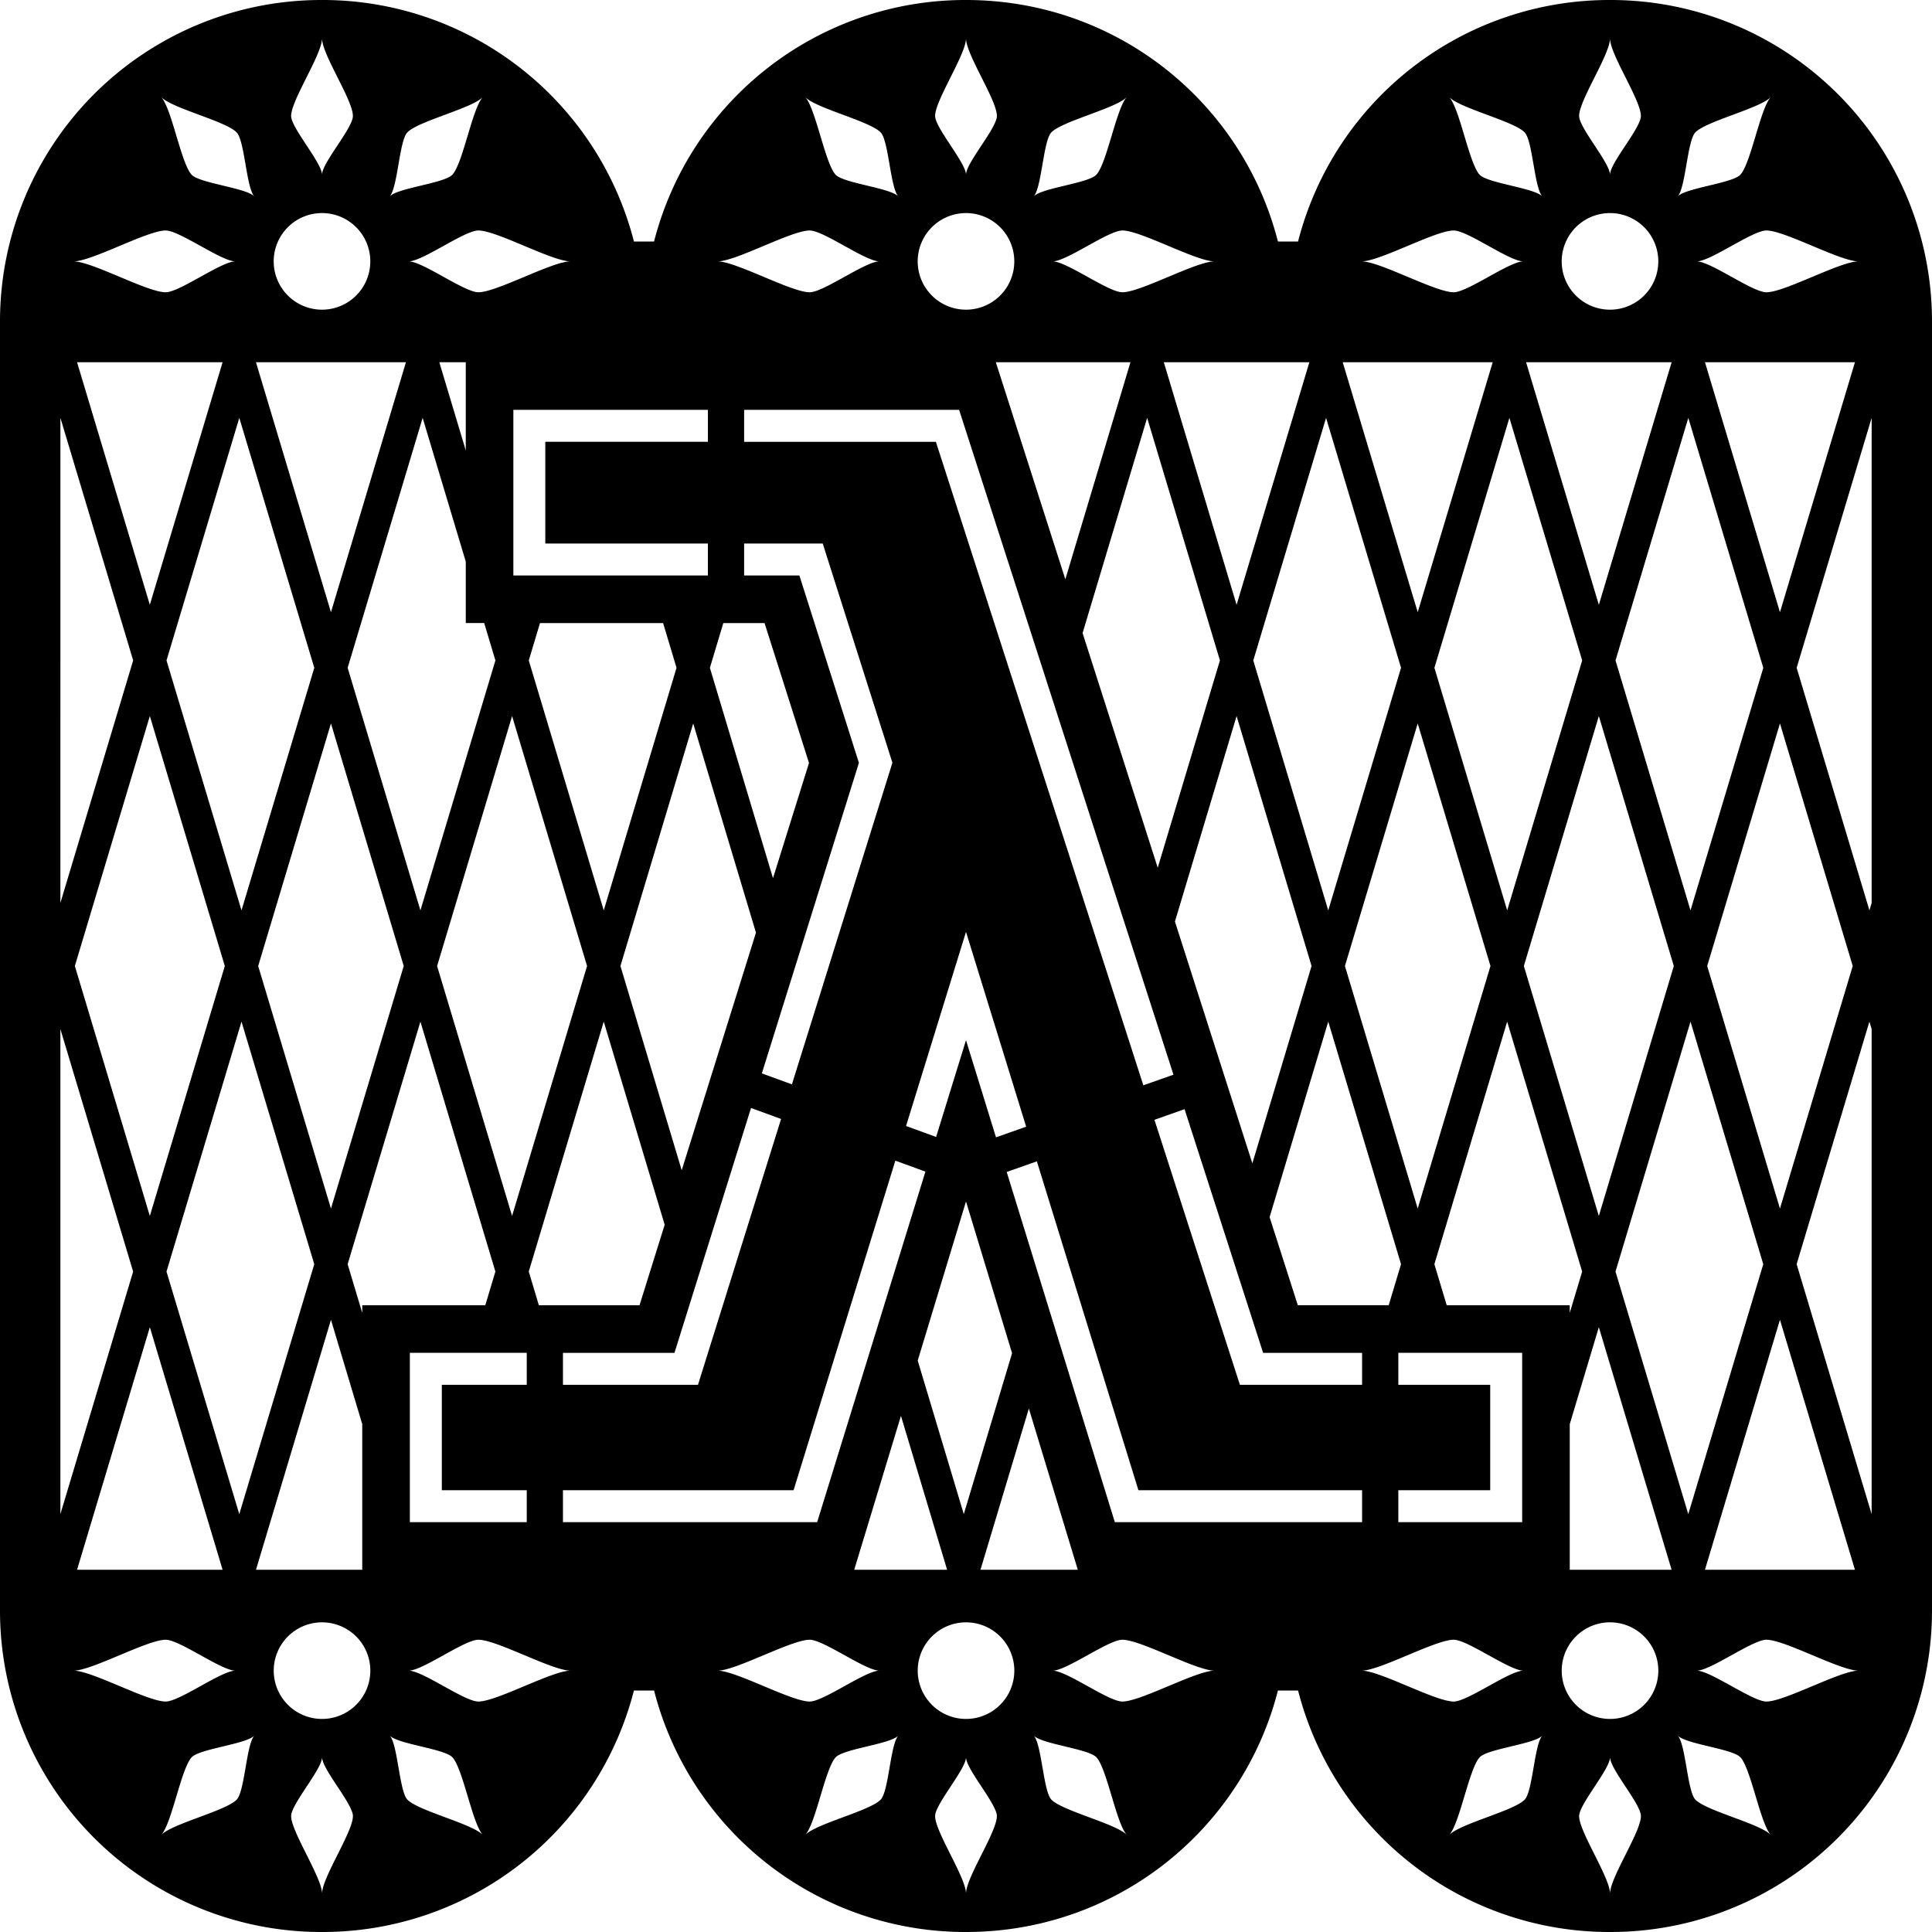 <svg xmlns="http://www.w3.org/2000/svg" width="604.724" height="604.724" viewBox="0 0 160 160"><path fill="#000" d="M26.667 0A26.61 26.61 0 0 0 0 26.667V30v100 3.334A26.61 26.61 0 0 0 26.667 160 26.61 26.61 0 0 0 52.5 140h1.667A26.61 26.61 0 0 0 80 160c12.47 0 22.887-8.473 25.833-20h1.667a26.61 26.61 0 0 0 25.834 20A26.61 26.61 0 0 0 160 133.333V130 30v-3.334A26.61 26.61 0 0 0 133.333 0 26.61 26.61 0 0 0 107.5 20h-1.667C102.888 8.473 92.47 0 80 0a26.61 26.61 0 0 0-25.834 20H52.5A26.61 26.61 0 0 0 26.667 0zm.001 3.184h.001c0 1.373 2.745 5.382 2.546 6.549-.216 1.138-2.524 3.761-2.546 4.724l-.001.014c0-.938-2.362-3.665-2.546-4.738-.001-.009-.004-.018-.005-.026h0c-.17-1.15 2.551-5.167 2.551-6.522zm53.333 0h.001c0 1.373 2.745 5.382 2.546 6.549-.216 1.138-2.524 3.761-2.546 4.724l-.001.014c0-.938-2.362-3.665-2.546-4.738-.001-.009-.004-.018-.005-.026h0C77.28 8.556 80 4.539 80 3.184zm53.333 0h.001c0 1.373 2.745 5.382 2.546 6.549-.216 1.138-2.523 3.761-2.545 4.724l-.002.014c0-.938-2.361-3.665-2.545-4.738-.001-.009-.004-.018-.005-.026h0c-.17-1.15 2.551-5.167 2.551-6.522zM13.344 8.033c.879.938 5.382 2.001 6.261 2.939.665.709.793 4.587 1.458 5.296-.665-.709-4.526-1.088-5.191-1.797-.879-.938-1.649-5.5-2.528-6.438zm26.645 0c-.879.938-1.649 5.5-2.528 6.438-.665.709-4.526 1.088-5.191 1.797.665-.709.793-4.587 1.458-5.296.879-.938 5.382-2.001 6.261-2.939zm26.688 0c.879.938 5.382 2.001 6.261 2.939.665.709.793 4.587 1.458 5.296-.665-.709-4.526-1.088-5.191-1.797-.879-.938-1.649-5.5-2.528-6.438zm26.645 0c-.879.938-1.649 5.5-2.528 6.438-.665.709-4.526 1.088-5.191 1.797.665-.709.793-4.587 1.458-5.296.879-.938 5.382-2.001 6.261-2.939zm26.688 0c.879.938 5.382 2.001 6.261 2.939.665.709.793 4.587 1.458 5.296-.665-.709-4.526-1.088-5.191-1.797-.879-.938-1.649-5.5-2.528-6.438zm26.645 0c-.879.938-1.649 5.5-2.528 6.438-.665.709-4.526 1.088-5.191 1.797.665-.709.793-4.587 1.458-5.296.879-.938 5.382-2.001 6.261-2.939zM26.667 17.646a4 4 0 1 1 0 8 4 4 0 1 1 0-8zm53.333 0a4 4 0 1 1 0 8 4 4 0 1 1 0-8zm53.333 0a4 4 0 1 1 0 8 4 4 0 1 1 0-8zM13.719 19.088c1.155 0 4.618 2.558 5.773 2.558-1.155 0-4.618 2.558-5.773 2.558-1.526 0-6.105-2.558-7.631-2.558 1.526 0 6.105-2.558 7.631-2.558zm25.896 0c1.526 0 6.105 2.558 7.631 2.558-1.526 0-6.105 2.558-7.631 2.558-1.155 0-4.618-2.558-5.773-2.558 1.155 0 4.618-2.558 5.773-2.558zm27.438 0c1.155 0 4.618 2.558 5.773 2.558-1.155 0-4.618 2.558-5.773 2.558-1.526 0-6.105-2.558-7.631-2.558 1.526 0 6.105-2.558 7.631-2.558zm25.896 0c1.526 0 6.105 2.558 7.631 2.558-1.526 0-6.105 2.558-7.631 2.558-1.155 0-4.618-2.558-5.773-2.558 1.155 0 4.618-2.558 5.773-2.558zm27.438 0c1.155 0 4.618 2.558 5.773 2.558-1.155 0-4.618 2.558-5.773 2.558-1.526 0-6.105-2.558-7.631-2.558 1.526 0 6.105-2.558 7.631-2.558zm25.896 0c1.526 0 6.105 2.558 7.631 2.558-1.526 0-6.105 2.558-7.631 2.558-1.155 0-4.618-2.558-5.773-2.558 1.155 0 4.618-2.558 5.773-2.558zM6.382 30h12.052l-6.026 20.087zm14.816 0h12.42l-6.21 20.7-6.21-20.699zm15.184 0h2.191v7.301zm46.089 0h11.148l-5.392 17.974zm13.911 0h12.054l-6.027 20.089zm14.817 0h12.42l-6.21 20.7zm15.184 0h12.054v.001l-6.027 20.089zm14.817 0h12.419l-6.21 20.7-6.21-20.699zm-98.685 3.942h16.111v2.646H45.16v8.424h13.465v2.646h-.304-15.807V34.471zm19.112 0h.811H79.43l.304.943L97.181 89l-2.494.881-17.181-53.292H61.625zm93.375.662v40.176l-.184.613-6.027-20.088zm-60 .001l6.027 20.089-5.151 17.168-6.223-19.434zm-90 .001l6.026 20.087L5 74.78zm14.816 0l6.21 20.7L20 75.394l-6.21-20.7zm15.184 0l3.572 11.907v5.085h1.525l.929 3.096-6.21 20.7-6.027-20.089zm90 0l6.027 20.089-6.21 20.7-6.027-20.089zm-15.183.001l6.209 20.699L110 75.394l-6.209-20.698zm30 0l6.21 20.7L140 75.394l-6.21-20.7zM61.625 45.013h6.51l5.77 18.154-8.322 26.635-2.49-.908 8.039-25.72-4.93-15.514h-4.576zM44.72 51.599h10.195l1.112 3.706L50 75.394l-6.209-20.698zm15.183 0h3.414l3.681 11.586-2.982 9.541-5.226-17.421zm-47.494 7.701L18.618 80l-6.209 20.7L6.199 80zm90 .001L108.618 80l-4.903 16.342-6.412-20.023zm30 0L138.618 80l-6.21 20.7-6.209-20.699zm-90 .001L48.618 80l-6.21 20.7-6.209-20.698zm-15.001.61l6.027 20.089-6.027 20.088L21.382 80zm30 0l5.198 17.327-6.15 19.677L51.382 80zm60 0l6.026 20.089-6.026 20.087L111.382 80zm30 0L153.435 80l-6.027 20.088L141.382 80zM80 77.175l4.982 16.132-2.498.882L80 86.144l-2.475 8.014-2.49-.908L80 77.175zm60 7.431l6.026 20.088-6.21 20.701-6.027-20.088zm14.816 0l.184.613v40.176l-6.21-20.702zM20 84.606l6.026 20.089-6.21 20.7-6.027-20.089zm30 0l5.046 16.822-2.083 6.666h-8.337l-.836-2.788zm60 0l6.027 20.088-1.02 3.399h-7.528l-2.336-7.296zm14.817.001l6.21 20.699-1.027 3.423v-.635h-10.19l-1.02-3.399zm-90 .001l6.209 20.698-.836 2.788H30v.634l-1.21-4.032zM5 85.22l6.026 20.087L5 125.393zm57.195 6.54l2.491.908-6.882 22.015H46.621v-2.646h9.237l6.338-20.277zm35.905.096l6.507 20.181h8.195v2.646h-10.119l-7.077-21.946zM74.149 96.12l2.49.908-8.965 29.031h-.11-20.312-.631v-2.646h19.1l8.428-27.293zm11.719.056l8.411 27.238h18.523v2.646H92.436h-.11l-8.956-29.002zM80 99.5l3.815 12.568-3.998 13.327-3.816-12.719zm67.408 9.799l6.21 20.701h-12.42v-.001zm-119.999.003L30 117.941V130h-8.801zm105 .61L138.435 130H130v-12.059zm-120 .001L18.435 130H6.382zm21.534 2.123h9.68v2.646h-7.033v8.731h7.033v2.647h-9.68zm81.861 0h10.256v14.023h-10.256v-2.646h7.609v-8.731h-7.609zm-30.598 4.612L89.258 130h-8.058zm-10.593.607L78.435 130h-7.692zm-47.944 17.1a4 4 0 1 1 0 8 4 4 0 1 1 0-8zm53.333 0a4 4 0 1 1 0 8 4 4 0 1 1 0-8zm53.333 0a4 4 0 1 1 0 8 4 4 0 1 1 0-8zm-119.614 1.442c1.155 0 4.618 2.559 5.773 2.559-1.155 0-4.618 2.558-5.773 2.558-1.526 0-6.105-2.558-7.631-2.558 1.526 0 6.105-2.559 7.631-2.559zm25.896 0c1.526 0 6.105 2.559 7.631 2.559-1.526 0-6.105 2.558-7.631 2.558-1.155 0-4.618-2.558-5.773-2.558 1.155 0 4.618-2.559 5.773-2.559zm27.438 0c1.155 0 4.618 2.559 5.773 2.559-1.155 0-4.618 2.558-5.773 2.558-1.526 0-6.105-2.558-7.631-2.558 1.526 0 6.105-2.559 7.631-2.559zm25.896 0c1.526 0 6.105 2.559 7.631 2.559-1.526 0-6.105 2.558-7.631 2.558-1.155 0-4.618-2.558-5.773-2.558 1.155 0 4.618-2.559 5.773-2.559zm27.438 0c1.155 0 4.618 2.559 5.773 2.559-1.155 0-4.618 2.558-5.773 2.558-1.526 0-6.105-2.558-7.631-2.558 1.526 0 6.105-2.559 7.631-2.559zm25.896 0c1.526 0 6.105 2.559 7.631 2.559-1.526 0-6.105 2.558-7.631 2.558-1.155 0-4.618-2.558-5.773-2.558 1.155 0 4.618-2.559 5.773-2.559zm-125.218 7.936c-.665.709-.793 4.587-1.458 5.296-.879.938-5.382 2.001-6.261 2.939.879-.938 1.649-5.5 2.528-6.438.665-.709 4.526-1.088 5.191-1.797zm11.207 0c.665.709 4.526 1.088 5.191 1.797.879.938 1.649 5.5 2.528 6.438-.879-.938-5.382-2.001-6.261-2.939-.665-.709-.793-4.587-1.458-5.296zm42.126 0c-.665.709-.793 4.587-1.458 5.296-.879.938-5.382 2.001-6.261 2.939.879-.938 1.649-5.5 2.528-6.438.665-.709 4.526-1.088 5.191-1.797zm11.207 0c.665.709 4.526 1.088 5.191 1.797.879.938 1.649 5.5 2.528 6.438-.879-.938-5.382-2.001-6.261-2.939-.665-.709-.793-4.587-1.458-5.296zm42.126 0c-.665.709-.793 4.587-1.458 5.296-.879.938-5.382 2.001-6.261 2.939.879-.938 1.649-5.5 2.528-6.438.665-.709 4.526-1.088 5.191-1.797zm11.207 0c.665.709 4.526 1.088 5.191 1.797.879.938 1.649 5.5 2.528 6.438-.879-.938-5.382-2.001-6.261-2.939-.665-.709-.793-4.587-1.458-5.296zm-5.603 1.797c.023.977 2.33 3.6 2.546 4.739.199 1.167-2.546 5.176-2.546 6.549h-.001c0-1.355-2.72-5.373-2.551-6.522h0c.001-.008.004-.017.005-.026.184-1.074 2.545-3.8 2.545-4.738zm-106.667.001h.001c.022.977 2.33 3.6 2.546 4.738.199 1.167-2.546 5.176-2.546 6.549h-.001c0-1.355-2.721-5.373-2.551-6.522v-.001c.001-.008.004-.017.005-.026.184-1.074 2.546-3.8 2.546-4.738zm53.333 0H80c.022.977 2.33 3.6 2.546 4.738.199 1.167-2.546 5.176-2.546 6.549H80c0-1.355-2.721-5.373-2.551-6.522v-.001c.001-.008.004-.017.005-.026.184-1.074 2.546-3.8 2.546-4.738z"/></svg>
